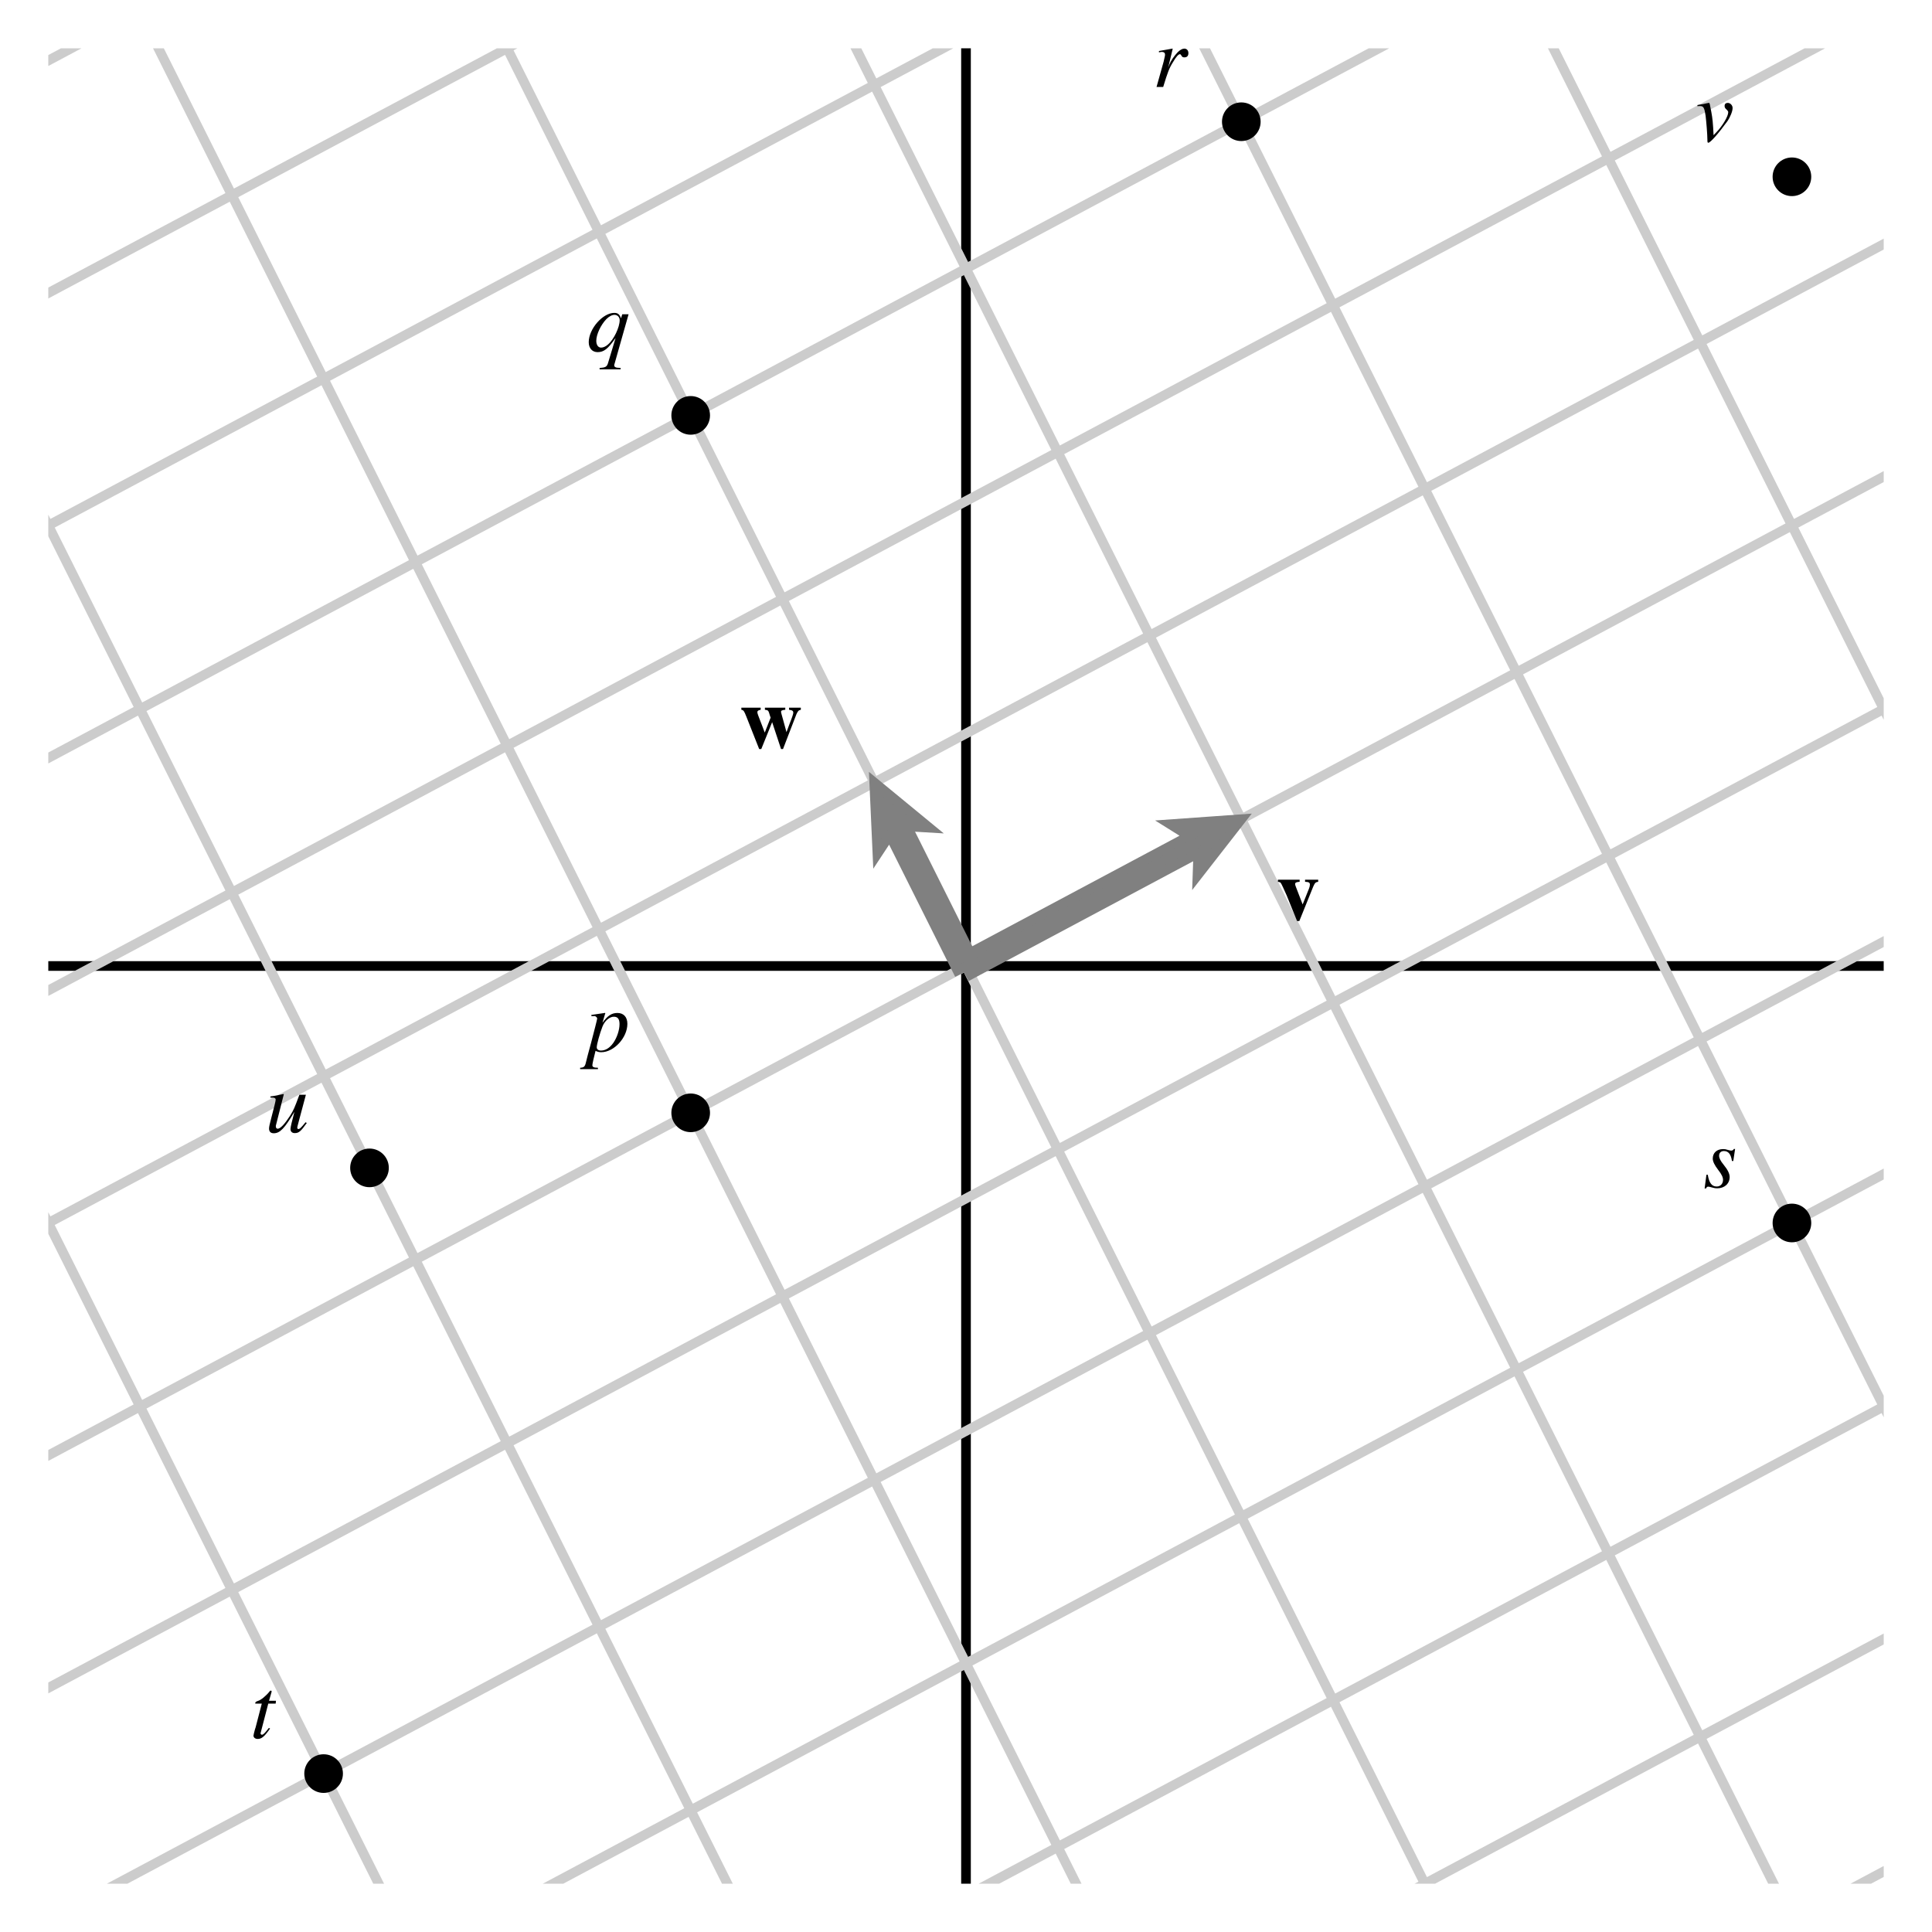 <?xml version="1.0" encoding="UTF-8"?>
<svg xmlns="http://www.w3.org/2000/svg" xmlns:xlink="http://www.w3.org/1999/xlink" width="200pt" height="200pt" viewBox="0 0 200 200" version="1.1">
<defs>
<g>
<symbol overflow="visible" id="glyph0-0">
<path style="stroke:none;" d=""/>
</symbol>
<symbol overflow="visible" id="glyph0-1">
<path style="stroke:none;" d="M 4.359 -4.156 L 3 -4.156 L 3 -3.938 C 3.391 -3.922 3.5 -3.859 3.5 -3.641 C 3.5 -3.531 3.469 -3.391 3.406 -3.234 L 2.75 -1.594 L 2.047 -3.422 C 1.984 -3.594 1.969 -3.641 1.969 -3.703 C 1.969 -3.828 2.047 -3.891 2.281 -3.922 C 2.297 -3.922 2.359 -3.922 2.438 -3.938 L 2.438 -4.156 L 0.188 -4.156 L 0.188 -3.938 C 0.391 -3.906 0.453 -3.875 0.5 -3.797 C 0.516 -3.812 0.938 -2.906 1.094 -2.531 L 2.172 0.125 L 2.406 0.125 L 3.844 -3.438 C 4.016 -3.828 4.094 -3.906 4.359 -3.938 Z M 4.359 -4.156 "/>
</symbol>
<symbol overflow="visible" id="glyph0-2">
<path style="stroke:none;" d="M 6.359 -4.156 L 5.141 -4.156 L 5.141 -3.938 C 5.484 -3.891 5.578 -3.828 5.578 -3.625 C 5.578 -3.516 5.469 -3.172 5.188 -2.469 C 5.047 -2.109 4.984 -1.922 4.875 -1.625 C 4.781 -1.984 4.75 -2.094 4.562 -2.766 C 4.391 -3.391 4.312 -3.641 4.312 -3.719 C 4.312 -3.859 4.406 -3.906 4.75 -3.938 L 4.75 -4.156 L 2.641 -4.156 L 2.641 -3.938 C 3 -3.891 3 -3.891 3.172 -3.297 L 3.234 -3.125 L 2.625 -1.578 L 2.406 -2.156 C 2.328 -2.344 2.266 -2.516 2.219 -2.641 C 1.969 -3.281 1.859 -3.562 1.859 -3.688 C 1.859 -3.828 1.953 -3.891 2.203 -3.938 L 2.203 -4.156 L 0.203 -4.156 L 0.203 -3.938 C 0.438 -3.891 0.484 -3.828 0.719 -3.234 L 2.047 0.125 L 2.266 0.125 L 3.391 -2.656 L 4.312 0.125 L 4.516 0.125 L 5.906 -3.484 C 6.062 -3.812 6.125 -3.891 6.359 -3.938 Z M 6.359 -4.156 "/>
</symbol>
<symbol overflow="visible" id="glyph1-0">
<path style="stroke:none;" d=""/>
</symbol>
<symbol overflow="visible" id="glyph1-1">
<path style="stroke:none;" d="M 0.5 -3.641 L 0.719 -3.641 C 0.719 -3.641 0.734 -3.641 0.734 -3.641 C 0.859 -3.703 1.094 -3.531 1.094 -3.391 C 1.094 -3.312 0.766 -2.031 0.453 -0.844 C 0.203 0.047 -0.016 0.906 -0.078 1.172 C -0.172 1.578 -0.281 1.688 -0.672 1.703 L -0.672 1.844 L 1.172 1.844 L 1.172 1.703 C 0.75 1.703 0.594 1.625 0.594 1.438 C 0.594 1.312 0.75 0.609 0.922 -0.047 C 1.156 0.062 1.312 0.094 1.516 0.094 C 2.828 0.094 4.219 -1.406 4.219 -2.844 C 4.219 -3.547 3.828 -3.969 3.188 -3.969 C 2.594 -3.969 2.172 -3.688 1.641 -2.953 L 1.906 -3.859 L 1.938 -3.938 C 1.938 -3.938 1.922 -3.938 1.922 -3.953 L 1.906 -3.969 C 1.906 -3.984 1.891 -3.984 1.891 -3.984 L 1.875 -3.969 L 0.484 -3.766 Z M 2.859 -3.578 C 3.234 -3.562 3.406 -3.328 3.406 -2.812 C 3.406 -2.219 3.156 -1.438 2.766 -0.875 C 2.391 -0.344 1.953 -0.078 1.484 -0.078 C 1.234 -0.078 1.047 -0.203 1.047 -0.406 C 1.047 -0.719 1.375 -1.891 1.641 -2.562 C 1.875 -3.172 2.406 -3.609 2.859 -3.578 Z M 2.859 -3.578 "/>
</symbol>
<symbol overflow="visible" id="glyph1-2">
<path style="stroke:none;" d="M 3.516 1.719 L 3.359 1.719 C 3.031 1.719 2.844 1.625 2.859 1.453 C 2.859 1.438 2.859 1.391 2.875 1.359 L 4.344 -3.828 L 3.688 -3.828 L 3.562 -3.406 C 3.406 -3.828 3.234 -3.969 2.859 -3.969 C 1.672 -3.969 0.219 -2.312 0.219 -0.938 C 0.219 -0.312 0.578 0.094 1.141 0.094 C 1.781 0.094 2.203 -0.234 3 -1.375 L 2.203 1.266 C 2.078 1.625 1.938 1.688 1.344 1.734 L 1.344 1.875 L 3.516 1.875 Z M 2.891 -3.766 C 3.188 -3.766 3.422 -3.531 3.422 -3.219 C 3.422 -2.469 2.812 -1.203 2.203 -0.688 C 1.969 -0.484 1.719 -0.375 1.5 -0.375 C 1.203 -0.375 1 -0.641 1 -1.078 C 1 -1.734 1.469 -2.734 2.047 -3.328 C 2.328 -3.609 2.625 -3.766 2.891 -3.766 Z M 2.891 -3.766 "/>
</symbol>
<symbol overflow="visible" id="glyph1-3">
<path style="stroke:none;" d="M 1.094 0 C 1.562 -1.531 1.703 -1.922 2.125 -2.594 C 2.422 -3.109 2.672 -3.391 2.828 -3.391 C 2.875 -3.391 2.922 -3.344 2.969 -3.266 C 3.047 -3.109 3.109 -3.062 3.297 -3.062 C 3.562 -3.062 3.703 -3.219 3.703 -3.5 C 3.703 -3.781 3.531 -3.969 3.281 -3.969 C 3.078 -3.969 2.828 -3.828 2.594 -3.594 C 2.234 -3.219 1.875 -2.688 1.734 -2.328 L 1.609 -2 L 2.078 -3.953 L 2.047 -3.969 C 1.391 -3.859 1.312 -3.828 0.656 -3.719 L 0.656 -3.578 C 0.875 -3.625 0.906 -3.625 0.969 -3.625 C 1.156 -3.625 1.281 -3.531 1.281 -3.359 C 1.281 -3.234 1.281 -3.234 1.141 -2.625 L 0.406 0 Z M 1.094 0 "/>
</symbol>
<symbol overflow="visible" id="glyph1-4">
<path style="stroke:none;" d="M 0.328 -1.312 L 0.141 0.109 L 0.281 0.109 C 0.359 -0.031 0.406 -0.078 0.5 -0.078 C 0.609 -0.078 0.766 -0.031 0.938 0.016 C 1.141 0.078 1.297 0.094 1.438 0.094 C 2.203 0.094 2.734 -0.391 2.734 -1.078 C 2.734 -1.406 2.547 -1.812 2.125 -2.328 C 1.781 -2.75 1.641 -3.031 1.641 -3.281 C 1.641 -3.578 1.828 -3.766 2.141 -3.766 C 2.609 -3.766 2.875 -3.422 2.969 -2.734 L 3.109 -2.734 L 3.297 -3.984 L 3.172 -3.984 C 3.094 -3.859 3.031 -3.812 2.891 -3.812 C 2.828 -3.812 2.75 -3.828 2.578 -3.875 C 2.344 -3.953 2.219 -3.969 2.062 -3.969 C 1.406 -3.969 0.984 -3.578 0.984 -2.984 C 0.984 -2.688 1.172 -2.297 1.547 -1.812 C 1.906 -1.359 2.047 -1.047 2.047 -0.781 C 2.047 -0.375 1.781 -0.094 1.391 -0.094 C 0.891 -0.094 0.609 -0.453 0.469 -1.312 Z M 0.328 -1.312 "/>
</symbol>
<symbol overflow="visible" id="glyph1-5">
<path style="stroke:none;" d="M 2.656 -3.859 L 1.938 -3.859 L 2.203 -4.781 C 2.203 -4.797 2.203 -4.812 2.203 -4.828 C 2.203 -4.891 2.172 -4.906 2.141 -4.906 C 2.078 -4.906 2.047 -4.906 2 -4.828 C 1.641 -4.375 1.094 -3.922 0.797 -3.844 C 0.578 -3.766 0.516 -3.719 0.516 -3.625 C 0.516 -3.609 0.516 -3.594 0.516 -3.562 L 1.188 -3.562 L 0.547 -1.094 C 0.516 -1.016 0.516 -0.984 0.484 -0.906 C 0.406 -0.625 0.328 -0.312 0.328 -0.25 C 0.328 -0.047 0.516 0.094 0.766 0.094 C 1.172 0.094 1.469 -0.156 2.047 -0.984 L 1.922 -1.047 C 1.484 -0.484 1.344 -0.344 1.203 -0.344 C 1.109 -0.344 1.062 -0.406 1.062 -0.516 C 1.062 -0.531 1.062 -0.547 1.078 -0.562 L 1.859 -3.562 L 2.625 -3.562 Z M 2.656 -3.859 "/>
</symbol>
<symbol overflow="visible" id="glyph1-6">
<path style="stroke:none;" d="M 4.156 -1.047 C 3.688 -0.469 3.547 -0.344 3.406 -0.344 C 3.344 -0.344 3.297 -0.391 3.297 -0.5 C 3.297 -0.547 3.297 -0.547 3.469 -1.203 L 4.188 -3.891 L 3.516 -3.891 C 3 -2.5 2.938 -2.344 2.531 -1.688 C 1.984 -0.844 1.547 -0.375 1.266 -0.375 C 1.156 -0.375 1.078 -0.469 1.078 -0.609 C 1.078 -0.641 1.078 -0.656 1.078 -0.688 L 1.906 -3.953 L 1.875 -3.969 C 1.359 -3.859 1.031 -3.781 0.516 -3.719 L 0.516 -3.594 C 0.859 -3.594 0.875 -3.594 0.969 -3.547 C 1.016 -3.531 1.062 -3.453 1.062 -3.391 C 1.062 -3.312 1.016 -3.094 0.938 -2.781 L 0.609 -1.5 C 0.438 -0.859 0.375 -0.562 0.375 -0.391 C 0.375 -0.078 0.547 0.094 0.859 0.094 C 1.5 0.094 1.969 -0.391 3 -2.125 C 2.75 -1.156 2.594 -0.547 2.594 -0.344 C 2.594 -0.078 2.766 0.078 3.031 0.078 C 3.453 0.078 3.656 -0.094 4.281 -0.969 Z M 4.156 -1.047 "/>
</symbol>
<symbol overflow="visible" id="glyph1-7">
<path style="stroke:none;" d="M 0.188 -3.625 C 0.281 -3.641 0.359 -3.641 0.453 -3.641 C 0.812 -3.641 0.906 -3.484 1.031 -2.656 C 1.109 -2.031 1.219 -0.672 1.219 -0.156 C 1.219 0.094 1.234 0.156 1.312 0.156 C 1.531 0.156 2.359 -0.797 3.281 -2.062 C 3.594 -2.516 3.828 -3.109 3.828 -3.438 C 3.828 -3.719 3.594 -3.969 3.328 -3.969 C 3.125 -3.969 3 -3.859 3 -3.656 C 3 -3.516 3.047 -3.406 3.219 -3.266 C 3.328 -3.156 3.375 -3.094 3.375 -3 C 3.375 -2.578 2.781 -1.578 2.141 -0.922 L 1.859 -0.625 C 1.797 -1.906 1.75 -2.359 1.625 -3.031 C 1.453 -3.953 1.453 -3.969 1.375 -3.969 C 1.328 -3.969 1.266 -3.953 1.188 -3.938 C 1.031 -3.891 0.531 -3.797 0.188 -3.75 Z M 0.188 -3.625 "/>
</symbol>
</g>
<clipPath id="clip1">
  <path d="M 5 5 L 195 5 L 195 195 L 5 195 Z M 5 5 "/>
</clipPath>
</defs>
<g id="surface1">
<path style="fill:none;stroke-width:10;stroke-linecap:butt;stroke-linejoin:miter;stroke:rgb(0%,0%,0%);stroke-opacity:1;stroke-miterlimit:10;" d="M 50 1000 L 1950 1000 M 1000 50 L 1000 1950 " transform="matrix(0.1,0,0,-0.1,0,200)"/>
<g clip-path="url(#clip1)" clip-rule="nonzero">
<path style="fill:none;stroke-width:10;stroke-linecap:butt;stroke-linejoin:miter;stroke:rgb(80.077%,80.077%,80.077%);stroke-opacity:1;stroke-miterlimit:10;" d="M -900 -2420 L -2800 1380 M -615 -2268.008 L -2515 1531.992 M -330 -2116.016 L -2230 1683.984 M -45 -1963.984 L -1945 1836.016 M 240 -1811.992 L -1660 1988.008 M 525 -1660 L -1375 2140 M 810 -1508.008 L -1090 2291.992 M 1095 -1356.016 L -805 2443.984 M 1380 -1203.984 L -520 2596.016 M 1665 -1051.992 L -235 2748.008 M 1950 -900 L 50 2900 M 2235 -748.008 L 335 3051.992 M 2520 -596.016 L 620 3203.984 M 2805 -443.984 L 905 3356.016 M 3090 -291.992 L 1190 3508.008 M 3375 -140 L 1475 3660 M 3660 11.992 L 1760 3811.992 M 3945 163.984 L 2045 3963.984 M 4230 316.016 L 2330 4116.016 M 4515 468.008 L 2615 4268.008 M 4800 620 L 2900 4420 M -900 -2420 L 4800 620 M -995 -2230 L 4705 810 M -1090 -2040 L 4610 1000 M -1185 -1850 L 4515 1190 M -1280 -1660 L 4420 1380 M -1375 -1470 L 4325 1570 M -1470 -1280 L 4230 1760 M -1565 -1090 L 4135 1950 M -1660 -900 L 4040 2140 M -1755 -710 L 3945 2330 M -1850 -520 L 3850 2520 M -1945 -330 L 3755 2710 M -2040 -140 L 3660 2900 M -2135 50 L 3565 3090 M -2230 240 L 3470 3280 M -2325 430 L 3375 3470 M -2420 620 L 3280 3660 M -2515 810 L 3185 3850 M -2610 1000 L 3090 4040 M -2705 1190 L 2995 4230 M -2800 1380 L 2900 4420 " transform="matrix(0.1,0,0,-0.1,0,200)"/>
</g>
<path style=" stroke:none;fill-rule:nonzero;fill:rgb(50%,50%,50%);fill-opacity:1;" d="M 100.473 100.883 L 124.043 88.309 L 123.965 90.617 L 128.5 84.801 L 121.145 85.324 L 123.102 86.547 L 99.531 99.117 L 100.473 100.883 "/>
<path style="fill:none;stroke-width:10;stroke-linecap:butt;stroke-linejoin:miter;stroke:rgb(50%,50%,50%);stroke-opacity:1;stroke-miterlimit:10;" d="M 1004.727 991.172 L 1240.43 1116.914 L 1239.648 1093.828 L 1285 1151.992 L 1211.445 1146.758 L 1231.016 1134.531 L 995.312 1008.828 Z M 1004.727 991.172 " transform="matrix(0.1,0,0,-0.1,0,200)"/>
<path style=" stroke:none;fill-rule:nonzero;fill:rgb(50%,50%,50%);fill-opacity:1;" d="M 100.895 99.555 L 93.891 85.547 L 96.195 85.684 L 90.5 81 L 90.832 88.367 L 92.102 86.441 L 99.105 100.449 L 100.895 99.555 "/>
<path style="fill:none;stroke-width:10;stroke-linecap:butt;stroke-linejoin:miter;stroke:rgb(50%,50%,50%);stroke-opacity:1;stroke-miterlimit:10;" d="M 1008.945 1004.453 L 938.906 1144.531 L 961.953 1143.164 L 905 1190 L 908.32 1116.328 L 921.016 1135.586 L 991.055 995.508 Z M 1008.945 1004.453 " transform="matrix(0.1,0,0,-0.1,0,200)"/>
<g style="fill:rgb(0%,0%,0%);fill-opacity:1;">
  <use xlink:href="#glyph0-1" x="132.1" y="95.221"/>
</g>
<g style="fill:rgb(0%,0%,0%);fill-opacity:1;">
  <use xlink:href="#glyph0-2" x="76.542" y="77.414"/>
</g>
<path style=" stroke:none;fill-rule:nonzero;fill:rgb(0%,0%,0%);fill-opacity:1;" d="M 73.5 115.199 C 73.5 114.094 72.605 113.199 71.5 113.199 C 70.395 113.199 69.5 114.094 69.5 115.199 C 69.5 116.305 70.395 117.199 71.5 117.199 C 72.605 117.199 73.5 116.305 73.5 115.199 "/>
<g style="fill:rgb(0%,0%,0%);fill-opacity:1;">
  <use xlink:href="#glyph1-1" x="60.727" y="108.831"/>
</g>
<path style=" stroke:none;fill-rule:nonzero;fill:rgb(0%,0%,0%);fill-opacity:1;" d="M 73.5 43 C 73.5 41.895 72.605 41 71.5 41 C 70.395 41 69.5 41.895 69.5 43 C 69.5 44.105 70.395 45 71.5 45 C 72.605 45 73.5 44.105 73.5 43 "/>
<g style="fill:rgb(0%,0%,0%);fill-opacity:1;">
  <use xlink:href="#glyph1-2" x="60.727" y="36.359"/>
</g>
<path style=" stroke:none;fill-rule:nonzero;fill:rgb(0%,0%,0%);fill-opacity:1;" d="M 130.5 12.602 C 130.5 11.496 129.605 10.602 128.5 10.602 C 127.395 10.602 126.5 11.496 126.5 12.602 C 126.5 13.703 127.395 14.602 128.5 14.602 C 129.605 14.602 130.5 13.703 130.5 12.602 "/>
<g style="fill:rgb(0%,0%,0%);fill-opacity:1;">
  <use xlink:href="#glyph1-3" x="119.32" y="9"/>
</g>
<path style=" stroke:none;fill-rule:nonzero;fill:rgb(0%,0%,0%);fill-opacity:1;" d="M 187.5 126.602 C 187.5 125.496 186.605 124.602 185.5 124.602 C 184.395 124.602 183.5 125.496 183.5 126.602 C 183.5 127.703 184.395 128.602 185.5 128.602 C 186.605 128.602 187.5 127.703 187.5 126.602 "/>
<g style="fill:rgb(0%,0%,0%);fill-opacity:1;">
  <use xlink:href="#glyph1-4" x="176.32" y="122.921"/>
</g>
<path style=" stroke:none;fill-rule:nonzero;fill:rgb(0%,0%,0%);fill-opacity:1;" d="M 35.5 183.602 C 35.5 182.496 34.605 181.602 33.5 181.602 C 32.395 181.602 31.5 182.496 31.5 183.602 C 31.5 184.703 32.395 185.602 33.5 185.602 C 34.605 185.602 35.5 184.703 35.5 183.602 "/>
<g style="fill:rgb(0%,0%,0%);fill-opacity:1;">
  <use xlink:href="#glyph1-5" x="25.912" y="179.921"/>
</g>
<path style=" stroke:none;fill-rule:nonzero;fill:rgb(0%,0%,0%);fill-opacity:1;" d="M 40.25 120.898 C 40.25 119.797 39.355 118.898 38.25 118.898 C 37.145 118.898 36.25 119.797 36.25 120.898 C 36.25 122.004 37.145 122.898 38.25 122.898 C 39.355 122.898 40.25 122.004 40.25 120.898 "/>
<g style="fill:rgb(0%,0%,0%);fill-opacity:1;">
  <use xlink:href="#glyph1-6" x="27.477" y="117.221"/>
</g>
<path style=" stroke:none;fill-rule:nonzero;fill:rgb(0%,0%,0%);fill-opacity:1;" d="M 187.5 18.301 C 187.5 17.195 186.605 16.301 185.5 16.301 C 184.395 16.301 183.5 17.195 183.5 18.301 C 183.5 19.406 184.395 20.301 185.5 20.301 C 186.605 20.301 187.5 19.406 187.5 18.301 "/>
<g style="fill:rgb(0%,0%,0%);fill-opacity:1;">
  <use xlink:href="#glyph1-7" x="175.53" y="14.621"/>
</g>
</g>
</svg>
